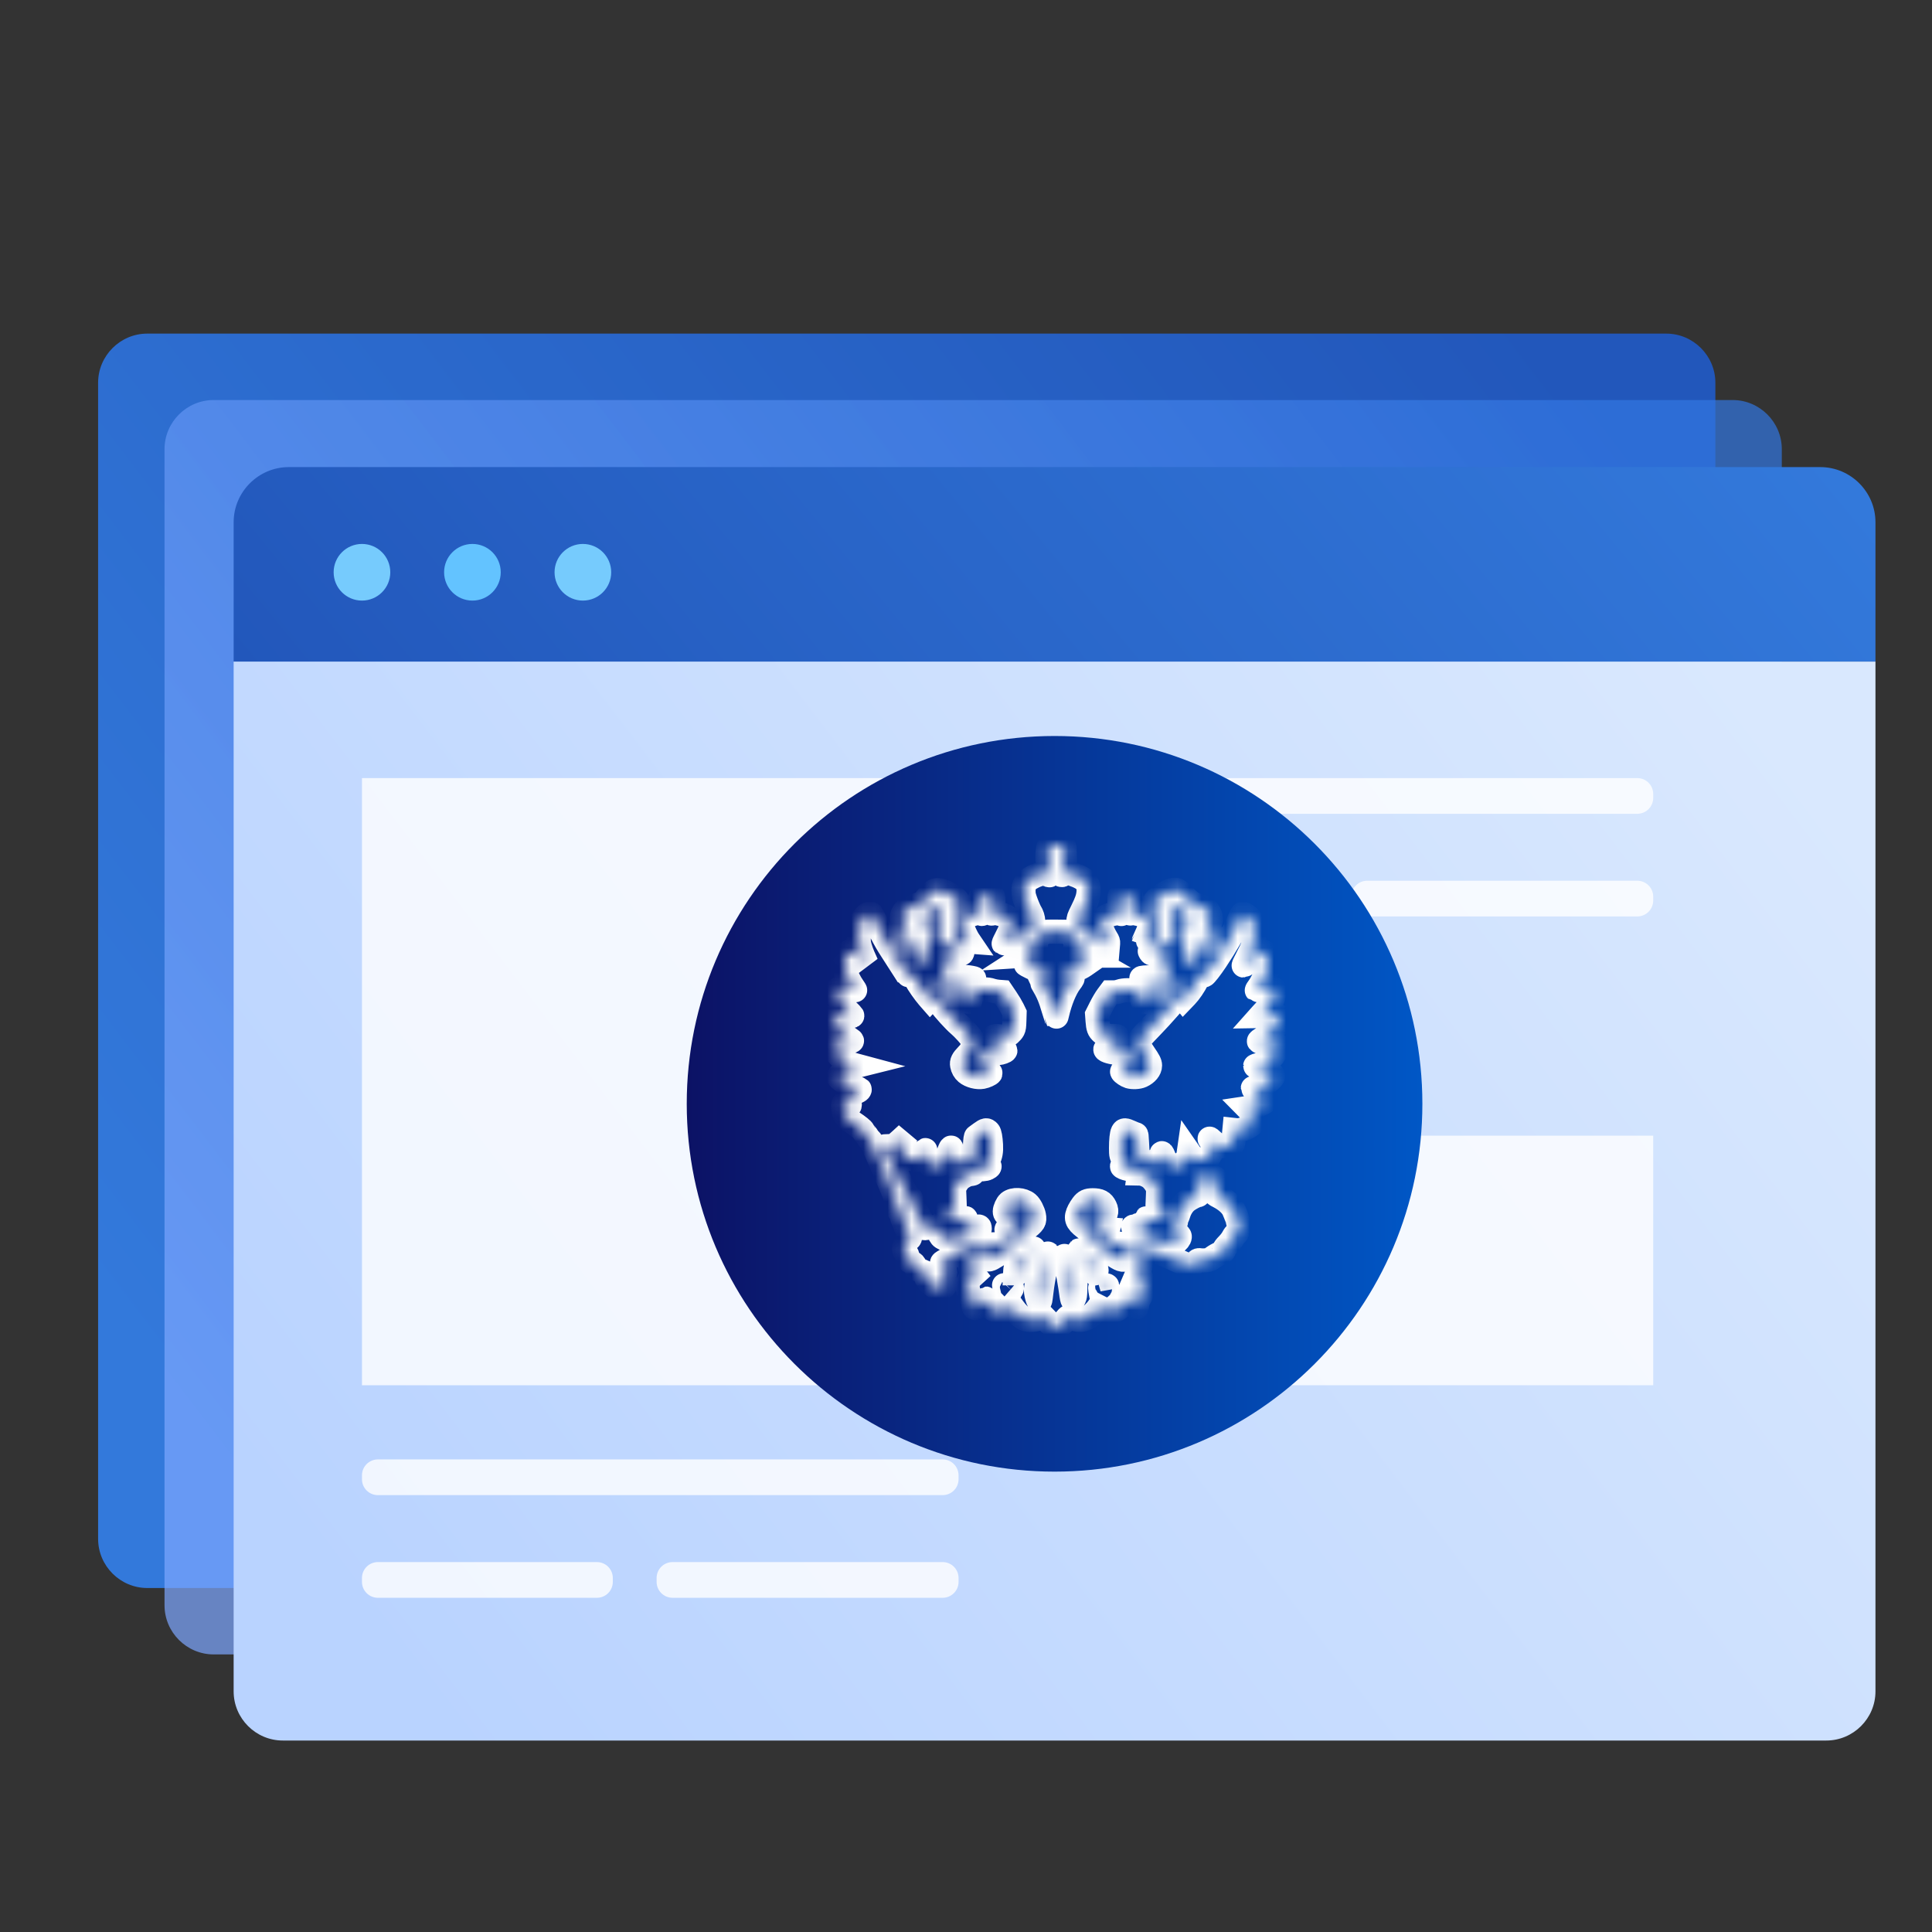 <svg width="160" height="160" viewBox="0 0 160 160" fill="none" xmlns="http://www.w3.org/2000/svg">
<rect x="0" y="0" width="160" height="160" fill="#333333" stroke="none"/>
<path d="M137.99 131.512H12.195C9.957 131.512 8.125 129.68 8.125 127.441V31.698C8.125 29.46 9.957 27.628 12.195 27.628H137.99C140.229 27.628 142.06 29.46 142.06 31.698V127.441C142.06 129.68 140.228 131.512 137.99 131.512Z" fill="url(#paint0_linear_566_1427)"/>
<path opacity="0.7" d="M143.49 137.012H17.696C15.457 137.012 13.625 135.18 13.625 132.942V37.199C13.625 34.96 15.457 33.129 17.696 33.129H143.49C145.729 33.129 147.561 34.96 147.561 37.199V132.942C147.561 135.18 145.729 137.012 143.49 137.012Z" fill="url(#paint1_linear_566_1427)"/>
<path d="M151.247 144.143H23.42C21.181 144.143 19.349 142.312 19.349 140.073V54.788H155.318V140.073C155.318 142.312 153.486 144.143 151.247 144.143Z" fill="url(#paint2_linear_566_1427)"/>
<path d="M150.751 38.683H23.916C21.404 38.683 19.35 40.738 19.35 43.249V54.788H155.318V43.249C155.318 40.737 153.263 38.683 150.751 38.683Z" fill="url(#paint3_linear_566_1427)"/>
<path d="M29.977 49.738C31.272 49.738 32.322 48.688 32.322 47.392C32.322 46.097 31.272 45.047 29.977 45.047C28.681 45.047 27.631 46.097 27.631 47.392C27.631 48.688 28.681 49.738 29.977 49.738Z" fill="#76CBFD"/>
<path d="M39.124 49.738C40.419 49.738 41.469 48.688 41.469 47.392C41.469 46.097 40.419 45.047 39.124 45.047C37.829 45.047 36.779 46.097 36.779 47.392C36.779 48.688 37.829 49.738 39.124 49.738Z" fill="#63C3FF"/>
<path d="M48.271 49.738C49.567 49.738 50.617 48.688 50.617 47.392C50.617 46.097 49.567 45.047 48.271 45.047C46.976 45.047 45.926 46.097 45.926 47.392C45.926 48.688 46.976 49.738 48.271 49.738Z" fill="#76CBFD"/>
<g opacity="0.8">
<path d="M79.044 64.438H29.977V114.721H79.044V64.438Z" fill="white"/>
<path d="M136.912 94.052H87.504V114.72H136.912V94.052Z" fill="white"/>
<path d="M95.835 84.398H88.822C88.094 84.398 87.504 83.808 87.504 83.08V82.759C87.504 82.031 88.094 81.441 88.822 81.441H95.835C96.563 81.441 97.153 82.031 97.153 82.759V83.08C97.153 83.808 96.563 84.398 95.835 84.398Z" fill="white"/>
<path d="M113.688 84.398H101.109C100.381 84.398 99.791 83.808 99.791 83.08V82.759C99.791 82.031 100.381 81.441 101.109 81.441H113.688C114.416 81.441 115.006 82.031 115.006 82.759V83.08C115.006 83.808 114.416 84.398 113.688 84.398Z" fill="white"/>
<path d="M106.961 75.896H88.822C88.094 75.896 87.504 75.306 87.504 74.579V74.257C87.504 73.529 88.094 72.939 88.822 72.939H106.961C107.689 72.939 108.279 73.529 108.279 74.257V74.579C108.279 75.306 107.689 75.896 106.961 75.896Z" fill="white"/>
<path d="M135.594 75.896H113.223C112.495 75.896 111.905 75.306 111.905 74.579V74.257C111.905 73.529 112.495 72.939 113.223 72.939H135.594C136.322 72.939 136.912 73.529 136.912 74.257V74.579C136.912 75.306 136.322 75.896 135.594 75.896Z" fill="white"/>
<path d="M135.594 67.395H88.822C88.094 67.395 87.504 66.805 87.504 66.077V65.756C87.504 65.028 88.094 64.438 88.822 64.438H135.594C136.322 64.438 136.912 65.028 136.912 65.756V66.077C136.912 66.805 136.322 67.395 135.594 67.395Z" fill="white"/>
<path d="M49.433 132.322H31.295C30.567 132.322 29.977 131.732 29.977 131.004V130.683C29.977 129.955 30.567 129.365 31.295 129.365H49.433C50.161 129.365 50.751 129.955 50.751 130.683V131.004C50.751 131.732 50.161 132.322 49.433 132.322Z" fill="white"/>
<path d="M78.066 132.322H55.696C54.968 132.322 54.378 131.732 54.378 131.004V130.683C54.378 129.955 54.968 129.365 55.696 129.365H78.066C78.794 129.365 79.384 129.955 79.384 130.683V131.004C79.384 131.732 78.794 132.322 78.066 132.322Z" fill="white"/>
<path d="M78.066 123.82H31.295C30.567 123.82 29.977 123.23 29.977 122.502V122.181C29.977 121.453 30.567 120.863 31.295 120.863H78.066C78.794 120.863 79.384 121.453 79.384 122.181V122.502C79.384 123.23 78.794 123.82 78.066 123.82Z" fill="white"/>
</g>
<path d="M87.334 121.874C104.157 121.874 117.795 108.236 117.795 91.413C117.795 74.59 104.157 60.952 87.334 60.952C70.511 60.952 56.873 74.59 56.873 91.413C56.873 108.236 70.511 121.874 87.334 121.874Z" fill="url(#paint4_linear_566_1427)"/>
<mask id="path-19-inside-1_566_1427" fill="white">
<path fill-rule="evenodd" clip-rule="evenodd" d="M86.867 70.079C86.788 70.166 86.738 70.504 86.734 70.993C86.732 71.233 86.743 71.276 86.834 71.37C86.922 71.461 86.929 71.487 86.889 71.562C86.837 71.658 86.869 72.052 86.931 72.09C86.985 72.123 86.976 72.45 86.921 72.484C86.895 72.5 86.866 72.489 86.856 72.459C86.826 72.369 86.66 72.225 86.606 72.241C85.989 72.426 85.804 72.491 85.589 72.598C85.17 72.807 85.02 72.936 84.884 73.205C84.776 73.42 84.761 73.487 84.761 73.779C84.761 74.052 84.785 74.179 84.895 74.505C85.018 74.868 85.225 75.363 85.313 75.507C85.478 75.775 85.55 76.006 85.574 76.341C85.599 76.688 85.596 76.703 85.496 76.821C85.44 76.887 85.255 77.033 85.087 77.143C84.757 77.361 83.152 78.182 83.12 78.15C83.109 78.139 83.224 77.896 83.375 77.608C83.693 77.002 83.77 76.724 83.701 76.429C83.604 76.009 83.389 75.834 82.78 75.679C82.344 75.567 82.218 75.562 82.162 75.653C82.11 75.737 82.141 75.452 82.224 75.096C82.306 74.74 82.297 74.287 82.205 74.174C82.133 74.087 82.122 74.085 81.931 74.134C81.808 74.165 81.651 74.175 81.522 74.159C81.347 74.137 81.302 74.144 81.249 74.204C81.161 74.305 81.131 74.597 81.181 74.867C81.205 74.993 81.226 75.167 81.229 75.254C81.232 75.341 81.267 75.462 81.307 75.522C81.404 75.669 81.332 75.757 81.224 75.624L81.15 75.534L80.779 75.639C80.345 75.762 80.013 75.906 79.88 76.026C79.688 76.202 79.636 76.467 79.723 76.827C79.771 77.028 80.053 77.635 80.195 77.847L80.285 77.98L79.939 77.954C79.473 77.918 79.171 77.8 79.075 77.616C79.015 77.501 79.006 77.412 79.021 77.069C79.037 76.723 79.068 76.568 79.221 76.073C79.431 75.397 79.469 75.142 79.406 74.838C79.354 74.59 79.233 74.454 78.819 74.181C78.215 73.781 77.682 73.625 77.389 73.763C77.219 73.843 76.986 74.066 76.744 74.382C76.476 74.731 76.331 74.828 75.878 74.963C75.241 75.153 75.167 75.187 74.975 75.374C74.848 75.499 74.775 75.612 74.734 75.751C74.606 76.179 74.667 76.408 75.031 76.862C75.251 77.138 75.303 77.229 75.295 77.323L75.285 77.44L74.861 77.444C74.504 77.447 74.424 77.46 74.353 77.522C74.094 77.751 74.108 78.234 74.382 78.506C74.552 78.675 74.669 78.665 74.734 78.475C74.772 78.365 74.8 78.34 74.875 78.347C75.508 78.405 75.646 78.404 75.787 78.345C75.868 78.312 75.935 78.296 75.935 78.311C75.935 78.326 75.891 78.444 75.837 78.573C75.661 78.998 75.72 79.392 76 79.654C76.113 79.76 76.501 79.959 76.596 79.959C76.683 79.96 76.693 79.854 76.618 79.74C76.564 79.659 76.546 79.556 76.546 79.335C76.546 79.051 76.553 79.026 76.749 78.689C76.948 78.344 77.007 78.158 77.059 77.694C77.082 77.496 77.069 77.445 76.885 77.027C76.602 76.384 76.579 76.251 76.683 75.85C76.73 75.673 76.775 75.52 76.783 75.512C76.791 75.504 76.882 75.482 76.984 75.463C77.085 75.444 77.312 75.365 77.488 75.288C78.008 75.059 77.984 75.052 77.984 75.419C77.984 75.667 77.952 75.843 77.828 76.266C77.62 76.984 77.608 77.085 77.688 77.445C77.746 77.704 77.78 77.771 77.936 77.936C78.278 78.298 78.676 78.537 79.127 78.65C79.268 78.686 79.448 78.731 79.527 78.751C79.677 78.79 79.732 78.859 79.68 78.941C79.663 78.968 79.528 79.013 79.378 79.042C78.778 79.156 78.453 79.346 78.282 79.683C78.073 80.097 78.057 80.5 78.236 80.871C78.347 81.101 78.44 81.216 78.569 81.284C78.647 81.326 78.694 81.311 78.957 81.155C79.313 80.945 79.592 80.879 79.974 80.911C80.288 80.938 80.714 81.017 80.687 81.043C80.677 81.053 80.538 81.076 80.379 81.094C80.181 81.116 79.888 81.201 79.447 81.365C79.093 81.497 78.719 81.615 78.617 81.627C78.332 81.66 78.032 81.557 77.792 81.343L77.591 81.164L77.551 81.267C77.489 81.429 77.506 81.761 77.585 81.932C77.684 82.148 77.978 82.405 78.187 82.461C78.286 82.488 78.521 82.501 78.741 82.492L79.123 82.477L79.507 82.215C79.718 82.071 79.897 81.96 79.905 81.969C79.914 81.977 79.895 82.034 79.863 82.095C79.772 82.271 79.749 82.441 79.794 82.606C79.848 82.805 79.987 82.93 80.185 82.956C80.363 82.98 80.341 83.015 80.43 82.557C80.494 82.228 80.519 82.194 80.814 82.056C81.057 81.943 81.108 81.934 81.471 81.937C81.767 81.939 81.929 81.961 82.121 82.026C82.262 82.073 82.511 82.122 82.674 82.134L82.971 82.157L83.331 82.689C83.529 82.982 83.766 83.376 83.857 83.565L84.023 83.909L84.005 84.506C83.989 85.016 83.974 85.129 83.901 85.279C83.809 85.467 83.433 85.803 83.266 85.846C83.213 85.859 82.991 85.85 82.773 85.825C82.24 85.763 82.231 85.773 82.381 86.314C82.457 86.587 82.606 86.724 82.967 86.855C83.13 86.914 83.264 86.979 83.264 86.999C83.264 87.065 82.896 87.196 82.656 87.215C82.348 87.24 82.153 87.185 81.85 86.99C81.715 86.904 81.587 86.844 81.567 86.856C81.425 86.943 81.275 87.493 81.3 87.836C81.327 88.193 81.449 88.4 81.772 88.633C81.924 88.742 82.041 88.853 82.032 88.878C82.006 88.956 81.604 89.138 81.36 89.181C80.94 89.257 80.349 89.105 80.038 88.842C79.847 88.68 79.73 88.473 79.68 88.21C79.63 87.95 79.724 87.763 80.104 87.371C80.342 87.124 80.431 87.001 80.484 86.842C80.569 86.589 80.573 86.235 80.494 86.047C80.426 85.885 79.773 85.166 79.424 84.87C79.02 84.526 78.214 83.639 77.794 83.075C77.357 82.49 77.307 82.457 77.131 82.645L77.03 82.753L76.876 82.577C76.561 82.215 76.053 81.489 75.839 81.093C75.717 80.868 75.6 80.667 75.579 80.646C75.555 80.622 75.477 80.639 75.359 80.696C75.259 80.744 75.173 80.778 75.169 80.772C75.131 80.719 73.743 78.554 73.621 78.358C73.36 77.937 73.067 77.405 72.635 76.561C72.409 76.121 72.206 75.738 72.183 75.712C72.124 75.64 71.953 75.652 71.811 75.739C71.644 75.839 71.396 76.171 71.237 76.505L71.108 76.776L71.11 77.421C71.111 78.004 71.122 78.102 71.221 78.452C71.281 78.665 71.401 78.999 71.488 79.194C71.575 79.39 71.672 79.609 71.705 79.681L71.763 79.813L71.629 79.701C71.556 79.639 71.286 79.408 71.03 79.188C70.65 78.862 70.541 78.788 70.439 78.788C70.287 78.788 70.181 78.891 70.056 79.159C69.978 79.328 69.966 79.415 69.967 79.803C69.968 80.103 69.991 80.336 70.036 80.502C70.133 80.857 70.381 81.361 70.635 81.721C70.755 81.891 70.84 82.03 70.823 82.029C70.807 82.029 70.651 81.985 70.478 81.932C70.244 81.86 70.074 81.835 69.819 81.835C69.507 81.835 69.472 81.842 69.43 81.92C69.368 82.035 69.409 82.495 69.507 82.776C69.617 83.094 69.735 83.255 70.161 83.671C70.371 83.875 70.557 84.069 70.576 84.102C70.606 84.156 70.53 84.16 69.89 84.146C69.05 84.127 69 84.14 69 84.376C69 84.786 69.626 85.548 70.367 86.041C70.661 86.236 70.668 86.231 70.012 86.27C69.631 86.293 69.557 86.31 69.31 86.433C69.158 86.508 69.023 86.596 69.011 86.629C68.973 86.728 69.188 87.105 69.426 87.354C69.865 87.814 70.272 88.069 70.793 88.211L70.99 88.264L70.714 88.333C70.281 88.441 69.469 88.972 69.441 89.166C69.432 89.229 69.498 89.303 69.714 89.47C70.15 89.808 70.497 89.996 70.839 90.081C71.007 90.123 71.164 90.175 71.186 90.198C71.25 90.262 71.029 90.428 70.879 90.429C70.723 90.43 70.682 90.456 70.604 90.608C70.57 90.674 70.48 90.802 70.404 90.892C70.216 91.114 70.195 91.196 70.297 91.304C70.38 91.391 70.41 91.561 70.343 91.561C70.323 91.561 70.224 91.526 70.123 91.483C69.82 91.355 69.813 91.36 69.838 91.708C69.884 92.357 69.988 92.528 70.585 92.931C71.118 93.292 71.436 93.547 71.464 93.636C71.478 93.68 71.569 93.804 71.666 93.912C71.763 94.02 71.869 94.165 71.902 94.234C71.935 94.302 72.008 94.383 72.063 94.415C72.147 94.462 72.355 94.913 73.24 96.967C74.299 99.423 74.315 99.464 74.257 99.577C74.207 99.671 74.205 99.717 74.244 99.835C74.327 100.091 74.47 100.337 74.573 100.404C74.648 100.453 74.674 100.503 74.674 100.599C74.674 100.78 74.768 101.069 74.867 101.194C74.914 101.253 74.95 101.355 74.95 101.43C74.95 101.525 74.988 101.603 75.088 101.713C75.231 101.87 75.383 102.235 75.383 102.422C75.383 102.481 75.354 102.553 75.318 102.582C75.159 102.712 74.945 103.03 74.889 103.221C74.835 103.408 74.835 103.442 74.892 103.583C74.926 103.669 74.998 103.776 75.051 103.822C75.125 103.886 75.147 103.943 75.147 104.076C75.147 104.29 75.246 104.421 75.504 104.551C75.663 104.631 75.711 104.682 75.781 104.843C75.875 105.058 75.989 105.145 76.319 105.251C76.562 105.33 76.684 105.463 76.684 105.653C76.684 105.87 76.79 106.035 77.119 106.329C77.445 106.621 77.572 106.679 77.877 106.679C78.028 106.679 78.087 106.658 78.169 106.577C78.27 106.477 78.271 106.47 78.246 106.07C78.232 105.831 78.238 105.585 78.263 105.472C78.302 105.291 78.296 105.265 78.169 105.013C77.962 104.604 77.961 104.59 78.111 104.502C78.182 104.46 78.478 104.287 78.769 104.117C79.131 103.906 79.321 103.77 79.37 103.688C79.424 103.597 79.496 103.552 79.668 103.499C79.793 103.46 79.933 103.405 79.98 103.376C80.026 103.347 80.181 103.296 80.324 103.263C80.467 103.23 80.651 103.176 80.732 103.142C80.851 103.092 81.101 103.076 82.003 103.059C82.621 103.048 83.192 103.022 83.272 103.002C83.456 102.956 83.642 102.804 83.675 102.671C83.708 102.542 83.644 102.348 83.476 102.072C83.318 101.814 83.316 101.796 83.434 101.796C83.583 101.796 83.915 101.685 84.027 101.598C84.144 101.506 84.315 101.234 84.389 101.021C84.462 100.812 84.416 100.78 84.037 100.78C83.637 100.78 83.467 100.734 83.326 100.587C83.242 100.501 83.214 100.433 83.214 100.321C83.214 100.123 83.403 99.709 83.549 99.588C83.912 99.284 84.704 99.326 85.11 99.671C85.311 99.842 85.56 100.323 85.626 100.669C85.714 101.131 85.635 101.258 84.911 101.811C84.539 102.096 84.454 102.207 84.329 102.577L84.23 102.869L83.264 103.507C82.131 104.257 81.965 104.345 81.802 104.289C81.644 104.234 81.629 104.198 81.629 103.887C81.629 103.627 81.624 103.612 81.519 103.562C81.419 103.514 81.385 103.52 81.155 103.626C81.016 103.691 80.813 103.827 80.704 103.928C80.543 104.076 80.491 104.16 80.427 104.364C80.29 104.803 80.331 105.102 80.57 105.413L80.678 105.553L80.493 105.722C80.246 105.946 80.136 106.195 80.138 106.525C80.14 106.837 80.224 107.107 80.451 107.524C80.588 107.778 80.619 107.867 80.599 107.964C80.586 108.03 80.596 108.136 80.623 108.199C80.715 108.419 80.773 108.394 81.203 107.952C81.424 107.724 81.612 107.538 81.621 107.538C81.631 107.538 81.649 107.587 81.662 107.646C81.736 107.986 82.23 108.506 82.565 108.596C82.851 108.672 83.158 108.62 83.531 108.43L83.863 108.261L83.928 108.351C84.24 108.78 84.546 109.068 84.86 109.227C85.151 109.373 85.712 109.335 86.212 109.135L86.421 109.051L86.882 109.526C87.177 109.83 87.371 110.001 87.422 110C87.576 109.998 87.945 109.682 88.255 109.286C88.351 109.163 88.453 109.062 88.481 109.062C88.508 109.062 88.636 109.104 88.765 109.156C89.147 109.31 89.431 109.346 89.705 109.275C89.832 109.242 90.022 109.169 90.126 109.113C90.307 109.016 90.761 108.58 90.929 108.343L91.009 108.23L91.326 108.392C91.629 108.547 91.659 108.554 91.999 108.554C92.414 108.554 92.493 108.515 92.907 108.113C93.083 107.942 93.182 107.804 93.259 107.625L93.366 107.375L93.494 107.626C93.621 107.874 94.008 108.28 94.118 108.28C94.153 108.28 94.175 108.202 94.186 108.036C94.2 107.835 94.234 107.738 94.383 107.48C94.627 107.059 94.667 106.918 94.669 106.484C94.67 106.068 94.64 105.985 94.376 105.683C94.29 105.584 94.218 105.496 94.218 105.489C94.218 105.482 94.273 105.36 94.34 105.218C94.504 104.871 94.529 104.582 94.419 104.293C94.268 103.898 93.993 103.656 93.574 103.551C93.254 103.471 93.102 103.575 93.252 103.771C93.335 103.88 93.329 104.152 93.24 104.231C93.027 104.422 92.794 104.344 92.06 103.834C91.784 103.642 91.324 103.333 91.037 103.148C90.69 102.924 90.514 102.788 90.514 102.742C90.514 102.586 90.401 102.257 90.296 102.106C90.234 102.017 90.014 101.815 89.807 101.657C89.134 101.143 89.049 100.867 89.369 100.239C89.431 100.118 89.557 99.918 89.65 99.794C89.877 99.491 90.059 99.406 90.486 99.403C91.06 99.4 91.325 99.538 91.518 99.941C91.627 100.17 91.641 100.311 91.574 100.502C91.512 100.68 91.415 100.715 90.928 100.739L90.495 100.761L90.483 101.004C90.472 101.24 90.476 101.252 90.632 101.419C90.835 101.638 91.113 101.758 91.48 101.785L91.764 101.806L91.731 101.948C91.713 102.025 91.662 102.203 91.619 102.343C91.513 102.682 91.513 102.912 91.618 102.968C91.668 102.995 91.912 103.006 92.265 102.999C92.814 102.988 92.836 102.99 92.931 103.079C93.011 103.154 93.198 103.205 93.949 103.36C94.455 103.464 95.037 103.585 95.243 103.629C95.449 103.673 95.684 103.709 95.766 103.709C95.985 103.71 96.348 103.85 97.272 104.288C97.727 104.504 98.178 104.701 98.273 104.726C98.56 104.8 98.89 104.697 99.115 104.463C99.216 104.357 99.237 104.351 99.43 104.376C99.543 104.39 99.755 104.389 99.899 104.373C100.136 104.348 100.193 104.323 100.465 104.126C100.631 104.005 100.873 103.869 101.002 103.822C101.25 103.732 101.39 103.6 101.39 103.455C101.39 103.398 101.494 103.26 101.681 103.069C101.859 102.887 102.029 102.664 102.118 102.496C102.208 102.325 102.298 102.208 102.355 102.187C102.422 102.161 102.453 102.11 102.474 101.989C102.489 101.9 102.544 101.764 102.596 101.688C102.715 101.514 102.715 101.425 102.592 101.265C102.537 101.195 102.493 101.114 102.493 101.085C102.493 100.956 102.197 100.197 102.076 100.016C101.851 99.68 101.457 99.352 100.971 99.095C100.586 98.892 100.606 98.912 100.71 98.834C100.796 98.77 100.798 98.756 100.773 98.21C100.747 97.654 100.746 97.651 100.632 97.556C100.522 97.464 100.494 97.46 99.956 97.46H99.395L99.287 97.572L99.179 97.683L99.191 98.265C99.198 98.585 99.219 98.877 99.237 98.915C99.263 98.968 99.253 98.983 99.196 98.983C99.073 98.983 98.563 99.244 98.314 99.434C97.989 99.682 97.732 100.075 97.595 100.531C97.562 100.641 97.507 100.785 97.473 100.851C97.438 100.918 97.41 101.012 97.409 101.062C97.409 101.111 97.382 101.229 97.349 101.323C97.297 101.469 97.296 101.537 97.338 101.783C97.38 102.037 97.402 102.084 97.516 102.17C97.587 102.224 97.664 102.302 97.686 102.344C97.745 102.452 97.653 102.646 97.467 102.808L97.316 102.94L96.766 102.914C96.218 102.888 96.215 102.887 95.484 102.632C95.08 102.491 94.6 102.303 94.415 102.213C94.114 102.066 94.067 102.028 93.952 101.837C93.795 101.575 93.793 101.547 93.939 101.631C94.049 101.693 94.059 101.692 94.136 101.623C94.181 101.582 94.218 101.522 94.218 101.489C94.218 101.448 94.258 101.467 94.346 101.551C94.555 101.751 94.864 101.82 95.024 101.704C95.104 101.647 95.103 101.638 94.97 101.193C94.926 101.044 94.897 100.914 94.908 100.904C94.918 100.894 95.037 100.936 95.173 100.998C95.38 101.091 95.469 101.108 95.726 101.106C95.985 101.103 96.055 101.087 96.184 101.003C96.321 100.913 96.661 100.472 96.661 100.384C96.661 100.338 96.533 100.29 96.263 100.235C95.983 100.179 95.856 100.057 95.862 99.851C95.864 99.772 95.879 99.434 95.894 99.101C95.919 98.543 95.914 98.478 95.838 98.28C95.736 98.014 95.453 97.651 95.218 97.487C95 97.334 94.638 97.191 94.459 97.189L94.326 97.186L94.35 97.012C94.381 96.784 94.342 96.765 93.941 96.812C93.717 96.838 93.557 96.836 93.408 96.805C93.173 96.757 92.918 96.649 92.918 96.598C92.918 96.58 92.998 96.53 93.095 96.487C93.193 96.445 93.273 96.386 93.273 96.358C93.273 96.329 93.199 96.209 93.11 96.092C92.856 95.76 92.839 95.694 92.839 95.068C92.839 94.431 92.895 93.906 92.98 93.744C93.075 93.561 93.184 93.565 93.623 93.765C93.841 93.864 94.043 93.944 94.074 93.944C94.119 93.944 94.135 94.073 94.158 94.599C94.173 94.958 94.201 95.376 94.219 95.526C94.249 95.768 94.267 95.812 94.382 95.907C94.577 96.07 95.101 96.327 95.237 96.327C95.368 96.327 95.756 96.12 96.021 95.909C96.158 95.799 96.189 95.751 96.189 95.643C96.189 95.41 96.252 95.463 96.383 95.805C96.57 96.294 96.624 96.338 97.229 96.508C97.593 96.611 97.755 96.64 97.8 96.613C97.835 96.592 97.957 96.444 98.071 96.285C98.185 96.125 98.304 95.959 98.336 95.915C98.368 95.871 98.407 95.742 98.424 95.627L98.454 95.419L98.602 95.632C98.868 96.015 98.895 96.03 99.353 96.047C99.989 96.07 99.984 96.073 100.275 95.524C100.41 95.267 100.522 95.012 100.522 94.956C100.523 94.9 100.455 94.751 100.373 94.624C100.138 94.262 100.14 94.267 100.23 94.334C100.272 94.366 100.437 94.513 100.598 94.662L100.89 94.932L101.438 94.91C102.118 94.884 102.118 94.884 102.152 94.441C102.166 94.264 102.188 93.999 102.203 93.852L102.229 93.584L102.408 93.604C102.707 93.637 103.211 93.465 103.547 93.215C103.674 93.121 103.675 93.116 103.675 92.795C103.675 92.296 103.621 92.078 103.453 91.907L103.31 91.762L103.463 91.739C103.876 91.676 104.718 91.35 104.762 91.235C104.812 91.107 104.5 90.749 103.961 90.315C103.847 90.223 103.754 90.134 103.754 90.118C103.754 90.101 103.878 90.075 104.029 90.06C104.418 90.022 104.785 89.832 105.157 89.476C105.347 89.294 105.448 89.167 105.448 89.111C105.448 89.052 105.371 88.962 105.202 88.828C104.859 88.555 104.472 88.368 104.186 88.335C104.057 88.321 103.951 88.298 103.951 88.284C103.951 88.27 104.071 88.228 104.217 88.19C104.705 88.065 105.359 87.63 105.514 87.328C105.548 87.261 105.609 87.175 105.649 87.137C105.69 87.099 105.751 86.97 105.786 86.851C105.846 86.647 105.845 86.629 105.78 86.558C105.672 86.44 105.234 86.323 104.818 86.303C104.109 86.267 104.121 86.284 104.589 85.978C105.124 85.627 105.517 85.261 105.783 84.864C105.967 84.59 106 84.514 106 84.362C106 84.186 105.997 84.181 105.852 84.151C105.771 84.134 105.404 84.125 105.036 84.131L104.368 84.142L104.465 84.033C104.518 83.974 104.669 83.81 104.8 83.671C105.231 83.213 105.356 82.984 105.527 82.334C105.601 82.055 105.608 81.982 105.567 81.933C105.497 81.849 105.174 81.856 104.589 81.956C104.322 82.001 104.094 82.029 104.084 82.018C104.073 82.007 104.147 81.887 104.249 81.751C104.475 81.45 104.871 80.653 104.954 80.332C105.031 80.04 105.031 79.768 104.956 79.415C104.877 79.04 104.801 78.874 104.685 78.822C104.533 78.754 104.43 78.802 104.068 79.113C103.599 79.516 103.037 79.96 102.996 79.96C102.977 79.96 103.112 79.674 103.296 79.325C103.803 78.362 103.844 78.22 103.864 77.34C103.88 76.624 103.879 76.611 103.78 76.417C103.725 76.309 103.63 76.162 103.57 76.091C103.427 75.924 103.01 75.656 102.913 75.671C102.858 75.679 102.778 75.818 102.615 76.19C102.22 77.086 101.535 78.281 100.699 79.53C100.255 80.193 99.829 80.74 99.73 80.774C99.708 80.782 99.647 80.748 99.594 80.7C99.5 80.612 99.498 80.612 99.416 80.686C99.37 80.727 99.247 80.928 99.143 81.133C98.895 81.623 98.517 82.178 98.231 82.475L98.001 82.714L97.911 82.606C97.728 82.388 97.689 82.416 96.847 83.393C96.422 83.885 95.732 84.636 95.314 85.063C94.895 85.49 94.513 85.901 94.466 85.977C94.333 86.19 94.287 86.452 94.35 86.633C94.379 86.716 94.557 87.007 94.746 87.279C95.135 87.838 95.241 88.045 95.241 88.241C95.241 88.558 94.957 88.903 94.539 89.092C94.281 89.21 93.81 89.234 93.505 89.146C93.322 89.093 92.957 88.849 92.927 88.759C92.919 88.732 92.971 88.679 93.043 88.641C93.414 88.448 93.658 88.01 93.608 87.627C93.502 86.824 93.273 86.531 93.065 86.933C92.952 87.152 92.869 87.196 92.571 87.193C92.151 87.189 91.539 87.021 91.539 86.91C91.539 86.896 91.634 86.875 91.751 86.863C92.024 86.835 92.248 86.72 92.4 86.529C92.551 86.34 92.603 86.209 92.603 86.013C92.603 85.811 92.539 85.782 92.106 85.791C91.709 85.8 91.511 85.734 91.249 85.506C91.002 85.291 90.941 85.125 90.898 84.543L90.86 84.029L91.162 83.428C91.328 83.097 91.573 82.683 91.705 82.507L91.945 82.186H92.215C92.395 82.186 92.566 82.157 92.731 82.098C93.046 81.986 93.685 81.977 94.028 82.08C94.353 82.178 94.474 82.315 94.555 82.678C94.628 83.001 94.681 83.054 94.844 82.963C95.016 82.868 95.124 82.668 95.125 82.444C95.126 82.335 95.14 82.223 95.156 82.197C95.189 82.146 95.258 82.175 95.614 82.395C95.989 82.626 96.65 82.62 97.029 82.382C97.344 82.184 97.544 81.692 97.439 81.379C97.355 81.133 97.284 81.127 97.079 81.353C96.854 81.602 96.731 81.653 96.415 81.632C96.226 81.618 96.055 81.564 95.676 81.398C95.405 81.279 95.051 81.15 94.888 81.112C94.726 81.074 94.567 81.029 94.536 81.013C94.453 80.97 94.942 80.925 95.309 80.942C95.58 80.955 95.659 80.978 95.961 81.13L96.305 81.303L96.402 81.213C96.455 81.163 96.562 81.003 96.639 80.858C96.769 80.613 96.78 80.567 96.78 80.255C96.78 79.832 96.718 79.703 96.366 79.382C96.051 79.097 95.931 79.037 95.594 79.002C95.361 78.978 95.327 78.963 95.265 78.859C95.227 78.796 95.202 78.739 95.209 78.733C95.217 78.728 95.363 78.702 95.533 78.677C95.742 78.646 95.928 78.587 96.104 78.496C96.248 78.422 96.447 78.325 96.546 78.281C96.776 78.18 97.155 77.809 97.216 77.627C97.298 77.381 97.238 76.691 97.08 76.055C96.909 75.369 96.86 75.014 96.941 75.049C97.236 75.175 97.86 75.407 98.001 75.442C98.171 75.485 98.181 75.496 98.228 75.682C98.372 76.24 98.334 76.504 98.011 77.202C97.729 77.814 97.734 77.886 98.108 78.687C98.343 79.188 98.346 79.211 98.254 79.794L98.227 79.96H98.371C98.451 79.96 98.575 79.935 98.648 79.905C98.818 79.835 99.091 79.59 99.173 79.435C99.247 79.294 99.251 78.871 99.181 78.582C99.155 78.478 99.141 78.389 99.149 78.385C99.157 78.381 99.371 78.383 99.625 78.39L100.087 78.402L100.193 78.595C100.251 78.701 100.316 78.788 100.337 78.788C100.408 78.788 100.653 78.497 100.733 78.319C100.839 78.082 100.84 77.846 100.737 77.709C100.587 77.51 100.469 77.452 100.149 77.421C99.685 77.376 99.629 77.255 99.911 76.906C100.274 76.457 100.357 76.167 100.232 75.793C100.105 75.414 99.831 75.182 99.337 75.037C98.802 74.879 98.614 74.757 98.099 74.237C97.531 73.66 97.448 73.621 97.027 73.724C96.756 73.79 96.502 73.936 95.937 74.347C95.462 74.693 95.406 75.014 95.672 75.859C95.999 76.9 96.032 77.329 95.809 77.605C95.587 77.877 95.473 77.928 95.079 77.928C94.888 77.928 94.731 77.923 94.731 77.917C94.731 77.91 94.828 77.697 94.946 77.441C95.297 76.685 95.311 76.433 95.019 76.095C94.85 75.899 94.504 75.721 94.215 75.682C94.109 75.667 94.011 75.639 93.999 75.62C93.967 75.568 93.69 75.577 93.635 75.632C93.598 75.668 93.588 75.66 93.588 75.597C93.588 75.553 93.611 75.497 93.639 75.474C93.676 75.444 93.692 75.262 93.7 74.811C93.71 74.105 93.691 74.048 93.469 74.139C93.389 74.173 93.263 74.18 93.08 74.162C92.695 74.124 92.671 74.155 92.695 74.643C92.722 75.196 92.749 75.38 92.817 75.476C92.851 75.524 92.878 75.599 92.878 75.642C92.877 75.703 92.87 75.709 92.843 75.667C92.782 75.572 92.244 75.633 91.867 75.777C91.365 75.969 91.155 76.255 91.192 76.698C91.21 76.912 91.433 77.423 91.662 77.779C91.749 77.914 91.777 78 91.768 78.102L91.756 78.242L90.948 77.807C89.975 77.282 89.574 77.032 89.408 76.845C89.285 76.706 89.284 76.701 89.302 76.369C89.319 76.045 89.329 76.014 89.62 75.428C89.99 74.682 90.118 74.31 90.148 73.884C90.177 73.483 90.125 73.279 89.93 73.027C89.732 72.772 89.425 72.596 88.802 72.382L88.273 72.2L88.117 72.354C87.874 72.595 87.793 72.447 87.959 72.065C88.027 71.908 88.038 71.826 88.019 71.64C87.996 71.425 88.001 71.404 88.096 71.33L88.197 71.251L88.183 70.689C88.168 70.05 88.14 69.973 87.936 70.019C87.705 70.07 87.196 70.084 87.153 70.041C87.084 69.973 86.947 69.992 86.867 70.079ZM88.492 77.301C88.998 77.657 89.657 78.081 89.923 78.221C90.276 78.407 90.225 78.433 89.689 78.341C89.186 78.255 89.056 78.259 89.056 78.361C89.056 78.471 89.463 78.888 89.707 79.026L89.904 79.139L89.621 79.139C89.466 79.139 89.311 79.15 89.276 79.163C89.094 79.232 89.336 79.502 89.755 79.696L90.004 79.811L89.796 79.956C89.404 80.229 88.851 80.417 88.209 80.493C87.962 80.523 87.932 80.535 87.92 80.617C87.894 80.803 88.161 80.936 88.558 80.936C88.655 80.936 88.763 80.947 88.796 80.96C88.871 80.988 88.841 81.055 88.62 81.346C88.216 81.882 87.799 82.898 87.557 83.937C87.511 84.137 87.468 84.295 87.462 84.289C87.456 84.282 87.369 83.994 87.269 83.65C86.979 82.653 86.778 82.176 86.335 81.436C86.206 81.222 86.101 81.04 86.101 81.032C86.101 81.024 86.168 81.007 86.249 80.993C86.6 80.935 86.804 80.805 86.866 80.6C86.888 80.528 86.871 80.514 86.743 80.493C86.661 80.479 86.54 80.468 86.474 80.468C86.408 80.468 86.252 80.441 86.127 80.409C85.844 80.336 84.919 79.893 84.919 79.83C84.919 79.805 85.035 79.714 85.176 79.628C85.483 79.443 85.729 79.206 85.686 79.138C85.665 79.103 85.564 79.096 85.328 79.11L84.999 79.131L85.225 78.985C85.483 78.819 85.839 78.457 85.814 78.386C85.802 78.351 85.659 78.341 85.28 78.348C84.995 78.354 84.761 78.35 84.761 78.341C84.761 78.332 84.961 78.206 85.205 78.061C85.449 77.916 85.831 77.674 86.054 77.521C86.278 77.369 86.5 77.222 86.547 77.195C86.611 77.157 86.843 77.147 87.467 77.156L88.302 77.167L88.492 77.301ZM81.87 93.727C81.965 93.832 82.033 94.207 82.07 94.823C82.1 95.343 82.036 95.705 81.846 96.077C81.678 96.407 81.679 96.503 81.853 96.537C82.01 96.569 81.981 96.639 81.766 96.747C81.58 96.841 81.277 96.858 80.807 96.8C80.539 96.767 80.515 96.791 80.576 97.031C80.62 97.204 80.632 97.196 80.289 97.242C80.061 97.272 79.655 97.49 79.454 97.689C79.358 97.784 79.218 97.983 79.143 98.131L79.006 98.401L79.043 99.249C79.088 100.255 79.105 100.211 78.627 100.308C78.346 100.365 78.318 100.379 78.307 100.47C78.28 100.703 78.694 100.975 79.124 101.005C79.358 101.022 79.684 100.97 79.925 100.877C80.03 100.836 80.015 101.075 79.895 101.343C79.841 101.464 79.797 101.598 79.797 101.64C79.797 101.77 79.968 101.778 80.317 101.664C80.614 101.567 80.637 101.564 80.684 101.627C80.731 101.691 80.742 101.691 80.892 101.624C81.082 101.539 81.136 101.563 81.136 101.734C81.136 101.881 81.178 101.859 79.992 102.317C78.915 102.732 78.613 102.773 78.179 102.562C77.944 102.447 77.919 102.418 77.723 102.024C77.651 101.882 77.544 101.726 77.484 101.679C77.365 101.587 77.299 101.588 76.809 101.684C76.636 101.719 76.54 101.721 76.494 101.693C76.381 101.625 76.29 101.397 76.29 101.182C76.29 100.994 76.28 100.973 76.171 100.917C76.068 100.864 76.053 100.835 76.053 100.69C76.053 100.54 76.032 100.503 75.835 100.311C75.602 100.082 75.565 99.994 75.522 99.568C75.492 99.259 75.469 99.217 75.307 99.184C75.189 99.16 75.163 99.121 74.914 98.593C74.767 98.281 74.514 97.754 74.351 97.421C74.188 97.088 73.952 96.596 73.827 96.327C73.702 96.058 73.505 95.65 73.388 95.42C73.272 95.189 73.177 94.982 73.177 94.961C73.177 94.936 73.323 94.921 73.549 94.921C73.753 94.921 73.966 94.904 74.022 94.883C74.078 94.862 74.347 94.638 74.621 94.385L75.119 93.927L74.909 94.258C74.793 94.44 74.656 94.665 74.603 94.757L74.507 94.926L74.617 95.187C74.82 95.67 74.95 95.9 75.041 95.933C75.089 95.952 75.332 95.979 75.581 95.993L76.034 96.02L76.231 95.745C76.339 95.593 76.478 95.412 76.54 95.342C76.645 95.221 76.65 95.22 76.628 95.311C76.538 95.676 76.544 95.703 76.795 96.094C77.166 96.67 77.104 96.621 77.384 96.566C78.154 96.416 78.218 96.359 78.521 95.566C78.77 94.915 78.804 94.892 78.809 95.37C78.813 95.759 78.882 95.873 79.265 96.122C79.438 96.235 79.606 96.326 79.639 96.326C79.671 96.325 79.902 96.24 80.151 96.137L80.604 95.95L80.651 95.764C80.677 95.661 80.718 95.258 80.743 94.868C80.778 94.303 80.799 94.151 80.848 94.12C80.882 94.099 81.061 93.97 81.246 93.834C81.616 93.564 81.708 93.548 81.87 93.727ZM85.502 103.603C85.433 103.715 85.219 104.032 85.026 104.305C84.834 104.579 84.6 104.948 84.507 105.126C84.346 105.433 84.332 105.448 84.205 105.448H84.072L84.081 105.242C84.094 104.936 84.199 104.744 84.568 104.358C84.882 104.029 85.566 103.398 85.608 103.398C85.619 103.398 85.571 103.49 85.502 103.603ZM89.767 103.891C90.579 104.552 90.967 105.135 90.76 105.388C90.719 105.439 90.667 105.469 90.645 105.456C90.624 105.443 90.51 105.277 90.393 105.089C90.277 104.9 90.003 104.499 89.785 104.198C89.567 103.898 89.372 103.625 89.353 103.593C89.309 103.521 89.336 103.54 89.767 103.891ZM86.769 104.064C86.747 104.202 86.668 104.597 86.595 104.941C86.428 105.716 86.321 106.347 86.24 107.03C86.158 107.728 86.141 107.812 86.083 107.812C86.015 107.812 85.913 107.569 85.845 107.245C85.766 106.87 85.771 106.745 85.883 106.318C86.025 105.774 86.754 103.758 86.794 103.798C86.802 103.806 86.791 103.925 86.769 104.064ZM88.766 105.52L89.065 106.338L89.05 106.85C89.037 107.258 89.018 107.394 88.957 107.519C88.813 107.808 88.807 107.791 88.646 106.62C88.593 106.233 88.46 105.5 88.35 104.99C88.24 104.48 88.151 104.041 88.152 104.014C88.155 103.93 88.451 104.656 88.766 105.52ZM83.323 106.484C83.408 106.526 83.514 106.562 83.558 106.562C83.602 106.562 83.68 106.574 83.73 106.587C83.806 106.607 83.817 106.629 83.796 106.713C83.782 106.769 83.764 106.821 83.758 106.828C83.723 106.862 83.254 106.732 83.227 106.68C83.191 106.611 83.139 106.405 83.156 106.405C83.163 106.405 83.238 106.441 83.323 106.484ZM91.697 106.575C91.697 106.738 91.617 106.81 91.353 106.887L91.147 106.947L91.123 106.815C91.085 106.62 91.108 106.593 91.364 106.52C91.694 106.426 91.697 106.427 91.697 106.575Z"/>
</mask>
<path fill-rule="evenodd" clip-rule="evenodd" d="M86.867 70.079C86.788 70.166 86.738 70.504 86.734 70.993C86.732 71.233 86.743 71.276 86.834 71.37C86.922 71.461 86.929 71.487 86.889 71.562C86.837 71.658 86.869 72.052 86.931 72.09C86.985 72.123 86.976 72.45 86.921 72.484C86.895 72.5 86.866 72.489 86.856 72.459C86.826 72.369 86.66 72.225 86.606 72.241C85.989 72.426 85.804 72.491 85.589 72.598C85.17 72.807 85.02 72.936 84.884 73.205C84.776 73.42 84.761 73.487 84.761 73.779C84.761 74.052 84.785 74.179 84.895 74.505C85.018 74.868 85.225 75.363 85.313 75.507C85.478 75.775 85.55 76.006 85.574 76.341C85.599 76.688 85.596 76.703 85.496 76.821C85.44 76.887 85.255 77.033 85.087 77.143C84.757 77.361 83.152 78.182 83.12 78.15C83.109 78.139 83.224 77.896 83.375 77.608C83.693 77.002 83.77 76.724 83.701 76.429C83.604 76.009 83.389 75.834 82.78 75.679C82.344 75.567 82.218 75.562 82.162 75.653C82.11 75.737 82.141 75.452 82.224 75.096C82.306 74.74 82.297 74.287 82.205 74.174C82.133 74.087 82.122 74.085 81.931 74.134C81.808 74.165 81.651 74.175 81.522 74.159C81.347 74.137 81.302 74.144 81.249 74.204C81.161 74.305 81.131 74.597 81.181 74.867C81.205 74.993 81.226 75.167 81.229 75.254C81.232 75.341 81.267 75.462 81.307 75.522C81.404 75.669 81.332 75.757 81.224 75.624L81.15 75.534L80.779 75.639C80.345 75.762 80.013 75.906 79.88 76.026C79.688 76.202 79.636 76.467 79.723 76.827C79.771 77.028 80.053 77.635 80.195 77.847L80.285 77.98L79.939 77.954C79.473 77.918 79.171 77.8 79.075 77.616C79.015 77.501 79.006 77.412 79.021 77.069C79.037 76.723 79.068 76.568 79.221 76.073C79.431 75.397 79.469 75.142 79.406 74.838C79.354 74.59 79.233 74.454 78.819 74.181C78.215 73.781 77.682 73.625 77.389 73.763C77.219 73.843 76.986 74.066 76.744 74.382C76.476 74.731 76.331 74.828 75.878 74.963C75.241 75.153 75.167 75.187 74.975 75.374C74.848 75.499 74.775 75.612 74.734 75.751C74.606 76.179 74.667 76.408 75.031 76.862C75.251 77.138 75.303 77.229 75.295 77.323L75.285 77.44L74.861 77.444C74.504 77.447 74.424 77.46 74.353 77.522C74.094 77.751 74.108 78.234 74.382 78.506C74.552 78.675 74.669 78.665 74.734 78.475C74.772 78.365 74.8 78.34 74.875 78.347C75.508 78.405 75.646 78.404 75.787 78.345C75.868 78.312 75.935 78.296 75.935 78.311C75.935 78.326 75.891 78.444 75.837 78.573C75.661 78.998 75.72 79.392 76 79.654C76.113 79.76 76.501 79.959 76.596 79.959C76.683 79.96 76.693 79.854 76.618 79.74C76.564 79.659 76.546 79.556 76.546 79.335C76.546 79.051 76.553 79.026 76.749 78.689C76.948 78.344 77.007 78.158 77.059 77.694C77.082 77.496 77.069 77.445 76.885 77.027C76.602 76.384 76.579 76.251 76.683 75.85C76.73 75.673 76.775 75.52 76.783 75.512C76.791 75.504 76.882 75.482 76.984 75.463C77.085 75.444 77.312 75.365 77.488 75.288C78.008 75.059 77.984 75.052 77.984 75.419C77.984 75.667 77.952 75.843 77.828 76.266C77.62 76.984 77.608 77.085 77.688 77.445C77.746 77.704 77.78 77.771 77.936 77.936C78.278 78.298 78.676 78.537 79.127 78.65C79.268 78.686 79.448 78.731 79.527 78.751C79.677 78.79 79.732 78.859 79.68 78.941C79.663 78.968 79.528 79.013 79.378 79.042C78.778 79.156 78.453 79.346 78.282 79.683C78.073 80.097 78.057 80.5 78.236 80.871C78.347 81.101 78.44 81.216 78.569 81.284C78.647 81.326 78.694 81.311 78.957 81.155C79.313 80.945 79.592 80.879 79.974 80.911C80.288 80.938 80.714 81.017 80.687 81.043C80.677 81.053 80.538 81.076 80.379 81.094C80.181 81.116 79.888 81.201 79.447 81.365C79.093 81.497 78.719 81.615 78.617 81.627C78.332 81.66 78.032 81.557 77.792 81.343L77.591 81.164L77.551 81.267C77.489 81.429 77.506 81.761 77.585 81.932C77.684 82.148 77.978 82.405 78.187 82.461C78.286 82.488 78.521 82.501 78.741 82.492L79.123 82.477L79.507 82.215C79.718 82.071 79.897 81.96 79.905 81.969C79.914 81.977 79.895 82.034 79.863 82.095C79.772 82.271 79.749 82.441 79.794 82.606C79.848 82.805 79.987 82.93 80.185 82.956C80.363 82.98 80.341 83.015 80.43 82.557C80.494 82.228 80.519 82.194 80.814 82.056C81.057 81.943 81.108 81.934 81.471 81.937C81.767 81.939 81.929 81.961 82.121 82.026C82.262 82.073 82.511 82.122 82.674 82.134L82.971 82.157L83.331 82.689C83.529 82.982 83.766 83.376 83.857 83.565L84.023 83.909L84.005 84.506C83.989 85.016 83.974 85.129 83.901 85.279C83.809 85.467 83.433 85.803 83.266 85.846C83.213 85.859 82.991 85.85 82.773 85.825C82.24 85.763 82.231 85.773 82.381 86.314C82.457 86.587 82.606 86.724 82.967 86.855C83.13 86.914 83.264 86.979 83.264 86.999C83.264 87.065 82.896 87.196 82.656 87.215C82.348 87.24 82.153 87.185 81.85 86.99C81.715 86.904 81.587 86.844 81.567 86.856C81.425 86.943 81.275 87.493 81.3 87.836C81.327 88.193 81.449 88.4 81.772 88.633C81.924 88.742 82.041 88.853 82.032 88.878C82.006 88.956 81.604 89.138 81.36 89.181C80.94 89.257 80.349 89.105 80.038 88.842C79.847 88.68 79.73 88.473 79.68 88.21C79.63 87.95 79.724 87.763 80.104 87.371C80.342 87.124 80.431 87.001 80.484 86.842C80.569 86.589 80.573 86.235 80.494 86.047C80.426 85.885 79.773 85.166 79.424 84.87C79.02 84.526 78.214 83.639 77.794 83.075C77.357 82.49 77.307 82.457 77.131 82.645L77.03 82.753L76.876 82.577C76.561 82.215 76.053 81.489 75.839 81.093C75.717 80.868 75.6 80.667 75.579 80.646C75.555 80.622 75.477 80.639 75.359 80.696C75.259 80.744 75.173 80.778 75.169 80.772C75.131 80.719 73.743 78.554 73.621 78.358C73.36 77.937 73.067 77.405 72.635 76.561C72.409 76.121 72.206 75.738 72.183 75.712C72.124 75.64 71.953 75.652 71.811 75.739C71.644 75.839 71.396 76.171 71.237 76.505L71.108 76.776L71.11 77.421C71.111 78.004 71.122 78.102 71.221 78.452C71.281 78.665 71.401 78.999 71.488 79.194C71.575 79.39 71.672 79.609 71.705 79.681L71.763 79.813L71.629 79.701C71.556 79.639 71.286 79.408 71.03 79.188C70.65 78.862 70.541 78.788 70.439 78.788C70.287 78.788 70.181 78.891 70.056 79.159C69.978 79.328 69.966 79.415 69.967 79.803C69.968 80.103 69.991 80.336 70.036 80.502C70.133 80.857 70.381 81.361 70.635 81.721C70.755 81.891 70.84 82.03 70.823 82.029C70.807 82.029 70.651 81.985 70.478 81.932C70.244 81.86 70.074 81.835 69.819 81.835C69.507 81.835 69.472 81.842 69.43 81.92C69.368 82.035 69.409 82.495 69.507 82.776C69.617 83.094 69.735 83.255 70.161 83.671C70.371 83.875 70.557 84.069 70.576 84.102C70.606 84.156 70.53 84.16 69.89 84.146C69.05 84.127 69 84.14 69 84.376C69 84.786 69.626 85.548 70.367 86.041C70.661 86.236 70.668 86.231 70.012 86.27C69.631 86.293 69.557 86.31 69.31 86.433C69.158 86.508 69.023 86.596 69.011 86.629C68.973 86.728 69.188 87.105 69.426 87.354C69.865 87.814 70.272 88.069 70.793 88.211L70.99 88.264L70.714 88.333C70.281 88.441 69.469 88.972 69.441 89.166C69.432 89.229 69.498 89.303 69.714 89.47C70.15 89.808 70.497 89.996 70.839 90.081C71.007 90.123 71.164 90.175 71.186 90.198C71.25 90.262 71.029 90.428 70.879 90.429C70.723 90.43 70.682 90.456 70.604 90.608C70.57 90.674 70.48 90.802 70.404 90.892C70.216 91.114 70.195 91.196 70.297 91.304C70.38 91.391 70.41 91.561 70.343 91.561C70.323 91.561 70.224 91.526 70.123 91.483C69.82 91.355 69.813 91.36 69.838 91.708C69.884 92.357 69.988 92.528 70.585 92.931C71.118 93.292 71.436 93.547 71.464 93.636C71.478 93.68 71.569 93.804 71.666 93.912C71.763 94.02 71.869 94.165 71.902 94.234C71.935 94.302 72.008 94.383 72.063 94.415C72.147 94.462 72.355 94.913 73.24 96.967C74.299 99.423 74.315 99.464 74.257 99.577C74.207 99.671 74.205 99.717 74.244 99.835C74.327 100.091 74.47 100.337 74.573 100.404C74.648 100.453 74.674 100.503 74.674 100.599C74.674 100.78 74.768 101.069 74.867 101.194C74.914 101.253 74.95 101.355 74.95 101.43C74.95 101.525 74.988 101.603 75.088 101.713C75.231 101.87 75.383 102.235 75.383 102.422C75.383 102.481 75.354 102.553 75.318 102.582C75.159 102.712 74.945 103.03 74.889 103.221C74.835 103.408 74.835 103.442 74.892 103.583C74.926 103.669 74.998 103.776 75.051 103.822C75.125 103.886 75.147 103.943 75.147 104.076C75.147 104.29 75.246 104.421 75.504 104.551C75.663 104.631 75.711 104.682 75.781 104.843C75.875 105.058 75.989 105.145 76.319 105.251C76.562 105.33 76.684 105.463 76.684 105.653C76.684 105.87 76.79 106.035 77.119 106.329C77.445 106.621 77.572 106.679 77.877 106.679C78.028 106.679 78.087 106.658 78.169 106.577C78.27 106.477 78.271 106.47 78.246 106.07C78.232 105.831 78.238 105.585 78.263 105.472C78.302 105.291 78.296 105.265 78.169 105.013C77.962 104.604 77.961 104.59 78.111 104.502C78.182 104.46 78.478 104.287 78.769 104.117C79.131 103.906 79.321 103.77 79.37 103.688C79.424 103.597 79.496 103.552 79.668 103.499C79.793 103.46 79.933 103.405 79.98 103.376C80.026 103.347 80.181 103.296 80.324 103.263C80.467 103.23 80.651 103.176 80.732 103.142C80.851 103.092 81.101 103.076 82.003 103.059C82.621 103.048 83.192 103.022 83.272 103.002C83.456 102.956 83.642 102.804 83.675 102.671C83.708 102.542 83.644 102.348 83.476 102.072C83.318 101.814 83.316 101.796 83.434 101.796C83.583 101.796 83.915 101.685 84.027 101.598C84.144 101.506 84.315 101.234 84.389 101.021C84.462 100.812 84.416 100.78 84.037 100.78C83.637 100.78 83.467 100.734 83.326 100.587C83.242 100.501 83.214 100.433 83.214 100.321C83.214 100.123 83.403 99.709 83.549 99.588C83.912 99.284 84.704 99.326 85.11 99.671C85.311 99.842 85.56 100.323 85.626 100.669C85.714 101.131 85.635 101.258 84.911 101.811C84.539 102.096 84.454 102.207 84.329 102.577L84.23 102.869L83.264 103.507C82.131 104.257 81.965 104.345 81.802 104.289C81.644 104.234 81.629 104.198 81.629 103.887C81.629 103.627 81.624 103.612 81.519 103.562C81.419 103.514 81.385 103.52 81.155 103.626C81.016 103.691 80.813 103.827 80.704 103.928C80.543 104.076 80.491 104.16 80.427 104.364C80.29 104.803 80.331 105.102 80.57 105.413L80.678 105.553L80.493 105.722C80.246 105.946 80.136 106.195 80.138 106.525C80.14 106.837 80.224 107.107 80.451 107.524C80.588 107.778 80.619 107.867 80.599 107.964C80.586 108.03 80.596 108.136 80.623 108.199C80.715 108.419 80.773 108.394 81.203 107.952C81.424 107.724 81.612 107.538 81.621 107.538C81.631 107.538 81.649 107.587 81.662 107.646C81.736 107.986 82.23 108.506 82.565 108.596C82.851 108.672 83.158 108.62 83.531 108.43L83.863 108.261L83.928 108.351C84.24 108.78 84.546 109.068 84.86 109.227C85.151 109.373 85.712 109.335 86.212 109.135L86.421 109.051L86.882 109.526C87.177 109.83 87.371 110.001 87.422 110C87.576 109.998 87.945 109.682 88.255 109.286C88.351 109.163 88.453 109.062 88.481 109.062C88.508 109.062 88.636 109.104 88.765 109.156C89.147 109.31 89.431 109.346 89.705 109.275C89.832 109.242 90.022 109.169 90.126 109.113C90.307 109.016 90.761 108.58 90.929 108.343L91.009 108.23L91.326 108.392C91.629 108.547 91.659 108.554 91.999 108.554C92.414 108.554 92.493 108.515 92.907 108.113C93.083 107.942 93.182 107.804 93.259 107.625L93.366 107.375L93.494 107.626C93.621 107.874 94.008 108.28 94.118 108.28C94.153 108.28 94.175 108.202 94.186 108.036C94.2 107.835 94.234 107.738 94.383 107.48C94.627 107.059 94.667 106.918 94.669 106.484C94.67 106.068 94.64 105.985 94.376 105.683C94.29 105.584 94.218 105.496 94.218 105.489C94.218 105.482 94.273 105.36 94.34 105.218C94.504 104.871 94.529 104.582 94.419 104.293C94.268 103.898 93.993 103.656 93.574 103.551C93.254 103.471 93.102 103.575 93.252 103.771C93.335 103.88 93.329 104.152 93.24 104.231C93.027 104.422 92.794 104.344 92.06 103.834C91.784 103.642 91.324 103.333 91.037 103.148C90.69 102.924 90.514 102.788 90.514 102.742C90.514 102.586 90.401 102.257 90.296 102.106C90.234 102.017 90.014 101.815 89.807 101.657C89.134 101.143 89.049 100.867 89.369 100.239C89.431 100.118 89.557 99.918 89.65 99.794C89.877 99.491 90.059 99.406 90.486 99.403C91.06 99.4 91.325 99.538 91.518 99.941C91.627 100.17 91.641 100.311 91.574 100.502C91.512 100.68 91.415 100.715 90.928 100.739L90.495 100.761L90.483 101.004C90.472 101.24 90.476 101.252 90.632 101.419C90.835 101.638 91.113 101.758 91.48 101.785L91.764 101.806L91.731 101.948C91.713 102.025 91.662 102.203 91.619 102.343C91.513 102.682 91.513 102.912 91.618 102.968C91.668 102.995 91.912 103.006 92.265 102.999C92.814 102.988 92.836 102.99 92.931 103.079C93.011 103.154 93.198 103.205 93.949 103.36C94.455 103.464 95.037 103.585 95.243 103.629C95.449 103.673 95.684 103.709 95.766 103.709C95.985 103.71 96.348 103.85 97.272 104.288C97.727 104.504 98.178 104.701 98.273 104.726C98.56 104.8 98.89 104.697 99.115 104.463C99.216 104.357 99.237 104.351 99.43 104.376C99.543 104.39 99.755 104.389 99.899 104.373C100.136 104.348 100.193 104.323 100.465 104.126C100.631 104.005 100.873 103.869 101.002 103.822C101.25 103.732 101.39 103.6 101.39 103.455C101.39 103.398 101.494 103.26 101.681 103.069C101.859 102.887 102.029 102.664 102.118 102.496C102.208 102.325 102.298 102.208 102.355 102.187C102.422 102.161 102.453 102.11 102.474 101.989C102.489 101.9 102.544 101.764 102.596 101.688C102.715 101.514 102.715 101.425 102.592 101.265C102.537 101.195 102.493 101.114 102.493 101.085C102.493 100.956 102.197 100.197 102.076 100.016C101.851 99.68 101.457 99.352 100.971 99.095C100.586 98.892 100.606 98.912 100.71 98.834C100.796 98.77 100.798 98.756 100.773 98.21C100.747 97.654 100.746 97.651 100.632 97.556C100.522 97.464 100.494 97.46 99.956 97.46H99.395L99.287 97.572L99.179 97.683L99.191 98.265C99.198 98.585 99.219 98.877 99.237 98.915C99.263 98.968 99.253 98.983 99.196 98.983C99.073 98.983 98.563 99.244 98.314 99.434C97.989 99.682 97.732 100.075 97.595 100.531C97.562 100.641 97.507 100.785 97.473 100.851C97.438 100.918 97.41 101.012 97.409 101.062C97.409 101.111 97.382 101.229 97.349 101.323C97.297 101.469 97.296 101.537 97.338 101.783C97.38 102.037 97.402 102.084 97.516 102.17C97.587 102.224 97.664 102.302 97.686 102.344C97.745 102.452 97.653 102.646 97.467 102.808L97.316 102.94L96.766 102.914C96.218 102.888 96.215 102.887 95.484 102.632C95.08 102.491 94.6 102.303 94.415 102.213C94.114 102.066 94.067 102.028 93.952 101.837C93.795 101.575 93.793 101.547 93.939 101.631C94.049 101.693 94.059 101.692 94.136 101.623C94.181 101.582 94.218 101.522 94.218 101.489C94.218 101.448 94.258 101.467 94.346 101.551C94.555 101.751 94.864 101.82 95.024 101.704C95.104 101.647 95.103 101.638 94.97 101.193C94.926 101.044 94.897 100.914 94.908 100.904C94.918 100.894 95.037 100.936 95.173 100.998C95.38 101.091 95.469 101.108 95.726 101.106C95.985 101.103 96.055 101.087 96.184 101.003C96.321 100.913 96.661 100.472 96.661 100.384C96.661 100.338 96.533 100.29 96.263 100.235C95.983 100.179 95.856 100.057 95.862 99.851C95.864 99.772 95.879 99.434 95.894 99.101C95.919 98.543 95.914 98.478 95.838 98.28C95.736 98.014 95.453 97.651 95.218 97.487C95 97.334 94.638 97.191 94.459 97.189L94.326 97.186L94.35 97.012C94.381 96.784 94.342 96.765 93.941 96.812C93.717 96.838 93.557 96.836 93.408 96.805C93.173 96.757 92.918 96.649 92.918 96.598C92.918 96.58 92.998 96.53 93.095 96.487C93.193 96.445 93.273 96.386 93.273 96.358C93.273 96.329 93.199 96.209 93.11 96.092C92.856 95.76 92.839 95.694 92.839 95.068C92.839 94.431 92.895 93.906 92.98 93.744C93.075 93.561 93.184 93.565 93.623 93.765C93.841 93.864 94.043 93.944 94.074 93.944C94.119 93.944 94.135 94.073 94.158 94.599C94.173 94.958 94.201 95.376 94.219 95.526C94.249 95.768 94.267 95.812 94.382 95.907C94.577 96.07 95.101 96.327 95.237 96.327C95.368 96.327 95.756 96.12 96.021 95.909C96.158 95.799 96.189 95.751 96.189 95.643C96.189 95.41 96.252 95.463 96.383 95.805C96.57 96.294 96.624 96.338 97.229 96.508C97.593 96.611 97.755 96.64 97.8 96.613C97.835 96.592 97.957 96.444 98.071 96.285C98.185 96.125 98.304 95.959 98.336 95.915C98.368 95.871 98.407 95.742 98.424 95.627L98.454 95.419L98.602 95.632C98.868 96.015 98.895 96.03 99.353 96.047C99.989 96.07 99.984 96.073 100.275 95.524C100.41 95.267 100.522 95.012 100.522 94.956C100.523 94.9 100.455 94.751 100.373 94.624C100.138 94.262 100.14 94.267 100.23 94.334C100.272 94.366 100.437 94.513 100.598 94.662L100.89 94.932L101.438 94.91C102.118 94.884 102.118 94.884 102.152 94.441C102.166 94.264 102.188 93.999 102.203 93.852L102.229 93.584L102.408 93.604C102.707 93.637 103.211 93.465 103.547 93.215C103.674 93.121 103.675 93.116 103.675 92.795C103.675 92.296 103.621 92.078 103.453 91.907L103.31 91.762L103.463 91.739C103.876 91.676 104.718 91.35 104.762 91.235C104.812 91.107 104.5 90.749 103.961 90.315C103.847 90.223 103.754 90.134 103.754 90.118C103.754 90.101 103.878 90.075 104.029 90.06C104.418 90.022 104.785 89.832 105.157 89.476C105.347 89.294 105.448 89.167 105.448 89.111C105.448 89.052 105.371 88.962 105.202 88.828C104.859 88.555 104.472 88.368 104.186 88.335C104.057 88.321 103.951 88.298 103.951 88.284C103.951 88.27 104.071 88.228 104.217 88.19C104.705 88.065 105.359 87.63 105.514 87.328C105.548 87.261 105.609 87.175 105.649 87.137C105.69 87.099 105.751 86.97 105.786 86.851C105.846 86.647 105.845 86.629 105.78 86.558C105.672 86.44 105.234 86.323 104.818 86.303C104.109 86.267 104.121 86.284 104.589 85.978C105.124 85.627 105.517 85.261 105.783 84.864C105.967 84.59 106 84.514 106 84.362C106 84.186 105.997 84.181 105.852 84.151C105.771 84.134 105.404 84.125 105.036 84.131L104.368 84.142L104.465 84.033C104.518 83.974 104.669 83.81 104.8 83.671C105.231 83.213 105.356 82.984 105.527 82.334C105.601 82.055 105.608 81.982 105.567 81.933C105.497 81.849 105.174 81.856 104.589 81.956C104.322 82.001 104.094 82.029 104.084 82.018C104.073 82.007 104.147 81.887 104.249 81.751C104.475 81.45 104.871 80.653 104.954 80.332C105.031 80.04 105.031 79.768 104.956 79.415C104.877 79.04 104.801 78.874 104.685 78.822C104.533 78.754 104.43 78.802 104.068 79.113C103.599 79.516 103.037 79.96 102.996 79.96C102.977 79.96 103.112 79.674 103.296 79.325C103.803 78.362 103.844 78.22 103.864 77.34C103.88 76.624 103.879 76.611 103.78 76.417C103.725 76.309 103.63 76.162 103.57 76.091C103.427 75.924 103.01 75.656 102.913 75.671C102.858 75.679 102.778 75.818 102.615 76.19C102.22 77.086 101.535 78.281 100.699 79.53C100.255 80.193 99.829 80.74 99.73 80.774C99.708 80.782 99.647 80.748 99.594 80.7C99.5 80.612 99.498 80.612 99.416 80.686C99.37 80.727 99.247 80.928 99.143 81.133C98.895 81.623 98.517 82.178 98.231 82.475L98.001 82.714L97.911 82.606C97.728 82.388 97.689 82.416 96.847 83.393C96.422 83.885 95.732 84.636 95.314 85.063C94.895 85.49 94.513 85.901 94.466 85.977C94.333 86.19 94.287 86.452 94.35 86.633C94.379 86.716 94.557 87.007 94.746 87.279C95.135 87.838 95.241 88.045 95.241 88.241C95.241 88.558 94.957 88.903 94.539 89.092C94.281 89.21 93.81 89.234 93.505 89.146C93.322 89.093 92.957 88.849 92.927 88.759C92.919 88.732 92.971 88.679 93.043 88.641C93.414 88.448 93.658 88.01 93.608 87.627C93.502 86.824 93.273 86.531 93.065 86.933C92.952 87.152 92.869 87.196 92.571 87.193C92.151 87.189 91.539 87.021 91.539 86.91C91.539 86.896 91.634 86.875 91.751 86.863C92.024 86.835 92.248 86.72 92.4 86.529C92.551 86.34 92.603 86.209 92.603 86.013C92.603 85.811 92.539 85.782 92.106 85.791C91.709 85.8 91.511 85.734 91.249 85.506C91.002 85.291 90.941 85.125 90.898 84.543L90.86 84.029L91.162 83.428C91.328 83.097 91.573 82.683 91.705 82.507L91.945 82.186H92.215C92.395 82.186 92.566 82.157 92.731 82.098C93.046 81.986 93.685 81.977 94.028 82.08C94.353 82.178 94.474 82.315 94.555 82.678C94.628 83.001 94.681 83.054 94.844 82.963C95.016 82.868 95.124 82.668 95.125 82.444C95.126 82.335 95.14 82.223 95.156 82.197C95.189 82.146 95.258 82.175 95.614 82.395C95.989 82.626 96.65 82.62 97.029 82.382C97.344 82.184 97.544 81.692 97.439 81.379C97.355 81.133 97.284 81.127 97.079 81.353C96.854 81.602 96.731 81.653 96.415 81.632C96.226 81.618 96.055 81.564 95.676 81.398C95.405 81.279 95.051 81.15 94.888 81.112C94.726 81.074 94.567 81.029 94.536 81.013C94.453 80.97 94.942 80.925 95.309 80.942C95.58 80.955 95.659 80.978 95.961 81.13L96.305 81.303L96.402 81.213C96.455 81.163 96.562 81.003 96.639 80.858C96.769 80.613 96.78 80.567 96.78 80.255C96.78 79.832 96.718 79.703 96.366 79.382C96.051 79.097 95.931 79.037 95.594 79.002C95.361 78.978 95.327 78.963 95.265 78.859C95.227 78.796 95.202 78.739 95.209 78.733C95.217 78.728 95.363 78.702 95.533 78.677C95.742 78.646 95.928 78.587 96.104 78.496C96.248 78.422 96.447 78.325 96.546 78.281C96.776 78.18 97.155 77.809 97.216 77.627C97.298 77.381 97.238 76.691 97.08 76.055C96.909 75.369 96.86 75.014 96.941 75.049C97.236 75.175 97.86 75.407 98.001 75.442C98.171 75.485 98.181 75.496 98.228 75.682C98.372 76.24 98.334 76.504 98.011 77.202C97.729 77.814 97.734 77.886 98.108 78.687C98.343 79.188 98.346 79.211 98.254 79.794L98.227 79.96H98.371C98.451 79.96 98.575 79.935 98.648 79.905C98.818 79.835 99.091 79.59 99.173 79.435C99.247 79.294 99.251 78.871 99.181 78.582C99.155 78.478 99.141 78.389 99.149 78.385C99.157 78.381 99.371 78.383 99.625 78.39L100.087 78.402L100.193 78.595C100.251 78.701 100.316 78.788 100.337 78.788C100.408 78.788 100.653 78.497 100.733 78.319C100.839 78.082 100.84 77.846 100.737 77.709C100.587 77.51 100.469 77.452 100.149 77.421C99.685 77.376 99.629 77.255 99.911 76.906C100.274 76.457 100.357 76.167 100.232 75.793C100.105 75.414 99.831 75.182 99.337 75.037C98.802 74.879 98.614 74.757 98.099 74.237C97.531 73.66 97.448 73.621 97.027 73.724C96.756 73.79 96.502 73.936 95.937 74.347C95.462 74.693 95.406 75.014 95.672 75.859C95.999 76.9 96.032 77.329 95.809 77.605C95.587 77.877 95.473 77.928 95.079 77.928C94.888 77.928 94.731 77.923 94.731 77.917C94.731 77.91 94.828 77.697 94.946 77.441C95.297 76.685 95.311 76.433 95.019 76.095C94.85 75.899 94.504 75.721 94.215 75.682C94.109 75.667 94.011 75.639 93.999 75.62C93.967 75.568 93.69 75.577 93.635 75.632C93.598 75.668 93.588 75.66 93.588 75.597C93.588 75.553 93.611 75.497 93.639 75.474C93.676 75.444 93.692 75.262 93.7 74.811C93.71 74.105 93.691 74.048 93.469 74.139C93.389 74.173 93.263 74.18 93.08 74.162C92.695 74.124 92.671 74.155 92.695 74.643C92.722 75.196 92.749 75.38 92.817 75.476C92.851 75.524 92.878 75.599 92.878 75.642C92.877 75.703 92.87 75.709 92.843 75.667C92.782 75.572 92.244 75.633 91.867 75.777C91.365 75.969 91.155 76.255 91.192 76.698C91.21 76.912 91.433 77.423 91.662 77.779C91.749 77.914 91.777 78 91.768 78.102L91.756 78.242L90.948 77.807C89.975 77.282 89.574 77.032 89.408 76.845C89.285 76.706 89.284 76.701 89.302 76.369C89.319 76.045 89.329 76.014 89.62 75.428C89.99 74.682 90.118 74.31 90.148 73.884C90.177 73.483 90.125 73.279 89.93 73.027C89.732 72.772 89.425 72.596 88.802 72.382L88.273 72.2L88.117 72.354C87.874 72.595 87.793 72.447 87.959 72.065C88.027 71.908 88.038 71.826 88.019 71.64C87.996 71.425 88.001 71.404 88.096 71.33L88.197 71.251L88.183 70.689C88.168 70.05 88.14 69.973 87.936 70.019C87.705 70.07 87.196 70.084 87.153 70.041C87.084 69.973 86.947 69.992 86.867 70.079ZM88.492 77.301C88.998 77.657 89.657 78.081 89.923 78.221C90.276 78.407 90.225 78.433 89.689 78.341C89.186 78.255 89.056 78.259 89.056 78.361C89.056 78.471 89.463 78.888 89.707 79.026L89.904 79.139L89.621 79.139C89.466 79.139 89.311 79.15 89.276 79.163C89.094 79.232 89.336 79.502 89.755 79.696L90.004 79.811L89.796 79.956C89.404 80.229 88.851 80.417 88.209 80.493C87.962 80.523 87.932 80.535 87.92 80.617C87.894 80.803 88.161 80.936 88.558 80.936C88.655 80.936 88.763 80.947 88.796 80.96C88.871 80.988 88.841 81.055 88.62 81.346C88.216 81.882 87.799 82.898 87.557 83.937C87.511 84.137 87.468 84.295 87.462 84.289C87.456 84.282 87.369 83.994 87.269 83.65C86.979 82.653 86.778 82.176 86.335 81.436C86.206 81.222 86.101 81.04 86.101 81.032C86.101 81.024 86.168 81.007 86.249 80.993C86.6 80.935 86.804 80.805 86.866 80.6C86.888 80.528 86.871 80.514 86.743 80.493C86.661 80.479 86.54 80.468 86.474 80.468C86.408 80.468 86.252 80.441 86.127 80.409C85.844 80.336 84.919 79.893 84.919 79.83C84.919 79.805 85.035 79.714 85.176 79.628C85.483 79.443 85.729 79.206 85.686 79.138C85.665 79.103 85.564 79.096 85.328 79.11L84.999 79.131L85.225 78.985C85.483 78.819 85.839 78.457 85.814 78.386C85.802 78.351 85.659 78.341 85.28 78.348C84.995 78.354 84.761 78.35 84.761 78.341C84.761 78.332 84.961 78.206 85.205 78.061C85.449 77.916 85.831 77.674 86.054 77.521C86.278 77.369 86.5 77.222 86.547 77.195C86.611 77.157 86.843 77.147 87.467 77.156L88.302 77.167L88.492 77.301ZM81.87 93.727C81.965 93.832 82.033 94.207 82.07 94.823C82.1 95.343 82.036 95.705 81.846 96.077C81.678 96.407 81.679 96.503 81.853 96.537C82.01 96.569 81.981 96.639 81.766 96.747C81.58 96.841 81.277 96.858 80.807 96.8C80.539 96.767 80.515 96.791 80.576 97.031C80.62 97.204 80.632 97.196 80.289 97.242C80.061 97.272 79.655 97.49 79.454 97.689C79.358 97.784 79.218 97.983 79.143 98.131L79.006 98.401L79.043 99.249C79.088 100.255 79.105 100.211 78.627 100.308C78.346 100.365 78.318 100.379 78.307 100.47C78.28 100.703 78.694 100.975 79.124 101.005C79.358 101.022 79.684 100.97 79.925 100.877C80.03 100.836 80.015 101.075 79.895 101.343C79.841 101.464 79.797 101.598 79.797 101.64C79.797 101.77 79.968 101.778 80.317 101.664C80.614 101.567 80.637 101.564 80.684 101.627C80.731 101.691 80.742 101.691 80.892 101.624C81.082 101.539 81.136 101.563 81.136 101.734C81.136 101.881 81.178 101.859 79.992 102.317C78.915 102.732 78.613 102.773 78.179 102.562C77.944 102.447 77.919 102.418 77.723 102.024C77.651 101.882 77.544 101.726 77.484 101.679C77.365 101.587 77.299 101.588 76.809 101.684C76.636 101.719 76.54 101.721 76.494 101.693C76.381 101.625 76.29 101.397 76.29 101.182C76.29 100.994 76.28 100.973 76.171 100.917C76.068 100.864 76.053 100.835 76.053 100.69C76.053 100.54 76.032 100.503 75.835 100.311C75.602 100.082 75.565 99.994 75.522 99.568C75.492 99.259 75.469 99.217 75.307 99.184C75.189 99.16 75.163 99.121 74.914 98.593C74.767 98.281 74.514 97.754 74.351 97.421C74.188 97.088 73.952 96.596 73.827 96.327C73.702 96.058 73.505 95.65 73.388 95.42C73.272 95.189 73.177 94.982 73.177 94.961C73.177 94.936 73.323 94.921 73.549 94.921C73.753 94.921 73.966 94.904 74.022 94.883C74.078 94.862 74.347 94.638 74.621 94.385L75.119 93.927L74.909 94.258C74.793 94.44 74.656 94.665 74.603 94.757L74.507 94.926L74.617 95.187C74.82 95.67 74.95 95.9 75.041 95.933C75.089 95.952 75.332 95.979 75.581 95.993L76.034 96.02L76.231 95.745C76.339 95.593 76.478 95.412 76.54 95.342C76.645 95.221 76.65 95.22 76.628 95.311C76.538 95.676 76.544 95.703 76.795 96.094C77.166 96.67 77.104 96.621 77.384 96.566C78.154 96.416 78.218 96.359 78.521 95.566C78.77 94.915 78.804 94.892 78.809 95.37C78.813 95.759 78.882 95.873 79.265 96.122C79.438 96.235 79.606 96.326 79.639 96.326C79.671 96.325 79.902 96.24 80.151 96.137L80.604 95.95L80.651 95.764C80.677 95.661 80.718 95.258 80.743 94.868C80.778 94.303 80.799 94.151 80.848 94.12C80.882 94.099 81.061 93.97 81.246 93.834C81.616 93.564 81.708 93.548 81.87 93.727ZM85.502 103.603C85.433 103.715 85.219 104.032 85.026 104.305C84.834 104.579 84.6 104.948 84.507 105.126C84.346 105.433 84.332 105.448 84.205 105.448H84.072L84.081 105.242C84.094 104.936 84.199 104.744 84.568 104.358C84.882 104.029 85.566 103.398 85.608 103.398C85.619 103.398 85.571 103.49 85.502 103.603ZM89.767 103.891C90.579 104.552 90.967 105.135 90.76 105.388C90.719 105.439 90.667 105.469 90.645 105.456C90.624 105.443 90.51 105.277 90.393 105.089C90.277 104.9 90.003 104.499 89.785 104.198C89.567 103.898 89.372 103.625 89.353 103.593C89.309 103.521 89.336 103.54 89.767 103.891ZM86.769 104.064C86.747 104.202 86.668 104.597 86.595 104.941C86.428 105.716 86.321 106.347 86.24 107.03C86.158 107.728 86.141 107.812 86.083 107.812C86.015 107.812 85.913 107.569 85.845 107.245C85.766 106.87 85.771 106.745 85.883 106.318C86.025 105.774 86.754 103.758 86.794 103.798C86.802 103.806 86.791 103.925 86.769 104.064ZM88.766 105.52L89.065 106.338L89.05 106.85C89.037 107.258 89.018 107.394 88.957 107.519C88.813 107.808 88.807 107.791 88.646 106.62C88.593 106.233 88.46 105.5 88.35 104.99C88.24 104.48 88.151 104.041 88.152 104.014C88.155 103.93 88.451 104.656 88.766 105.52ZM83.323 106.484C83.408 106.526 83.514 106.562 83.558 106.562C83.602 106.562 83.68 106.574 83.73 106.587C83.806 106.607 83.817 106.629 83.796 106.713C83.782 106.769 83.764 106.821 83.758 106.828C83.723 106.862 83.254 106.732 83.227 106.68C83.191 106.611 83.139 106.405 83.156 106.405C83.163 106.405 83.238 106.441 83.323 106.484ZM91.697 106.575C91.697 106.738 91.617 106.81 91.353 106.887L91.147 106.947L91.123 106.815C91.085 106.62 91.108 106.593 91.364 106.52C91.694 106.426 91.697 106.427 91.697 106.575Z" stroke="white" stroke-width="2" mask="url(#path-19-inside-1_566_1427)"/>
<defs>
<linearGradient id="paint0_linear_566_1427" x1="19.175" y1="122.19" x2="133.076" y2="35.375" gradientUnits="userSpaceOnUse">
<stop stop-color="#3379DB"/>
<stop offset="1" stop-color="#2257BB"/>
</linearGradient>
<linearGradient id="paint1_linear_566_1427" x1="24.675" y1="127.69" x2="138.577" y2="40.875" gradientUnits="userSpaceOnUse">
<stop stop-color="#7DA7FF"/>
<stop offset="1" stop-color="#3276E2"/>
</linearGradient>
<linearGradient id="paint2_linear_566_1427" x1="33.439" y1="139.514" x2="143.536" y2="55.599" gradientUnits="userSpaceOnUse">
<stop stop-color="#B9D3FF"/>
<stop offset="1" stop-color="#D9E8FE"/>
</linearGradient>
<linearGradient id="paint3_linear_566_1427" x1="130.627" y1="12.445" x2="43.225" y2="84.107" gradientUnits="userSpaceOnUse">
<stop stop-color="#3379DB"/>
<stop offset="1" stop-color="#2257BB"/>
</linearGradient>
<linearGradient id="paint4_linear_566_1427" x1="56.873" y1="91.413" x2="117.795" y2="91.413" gradientUnits="userSpaceOnUse">
<stop stop-color="#0C1265"/>
<stop offset="1" stop-color="#0057C6"/>
</linearGradient>
</defs>
</svg>
